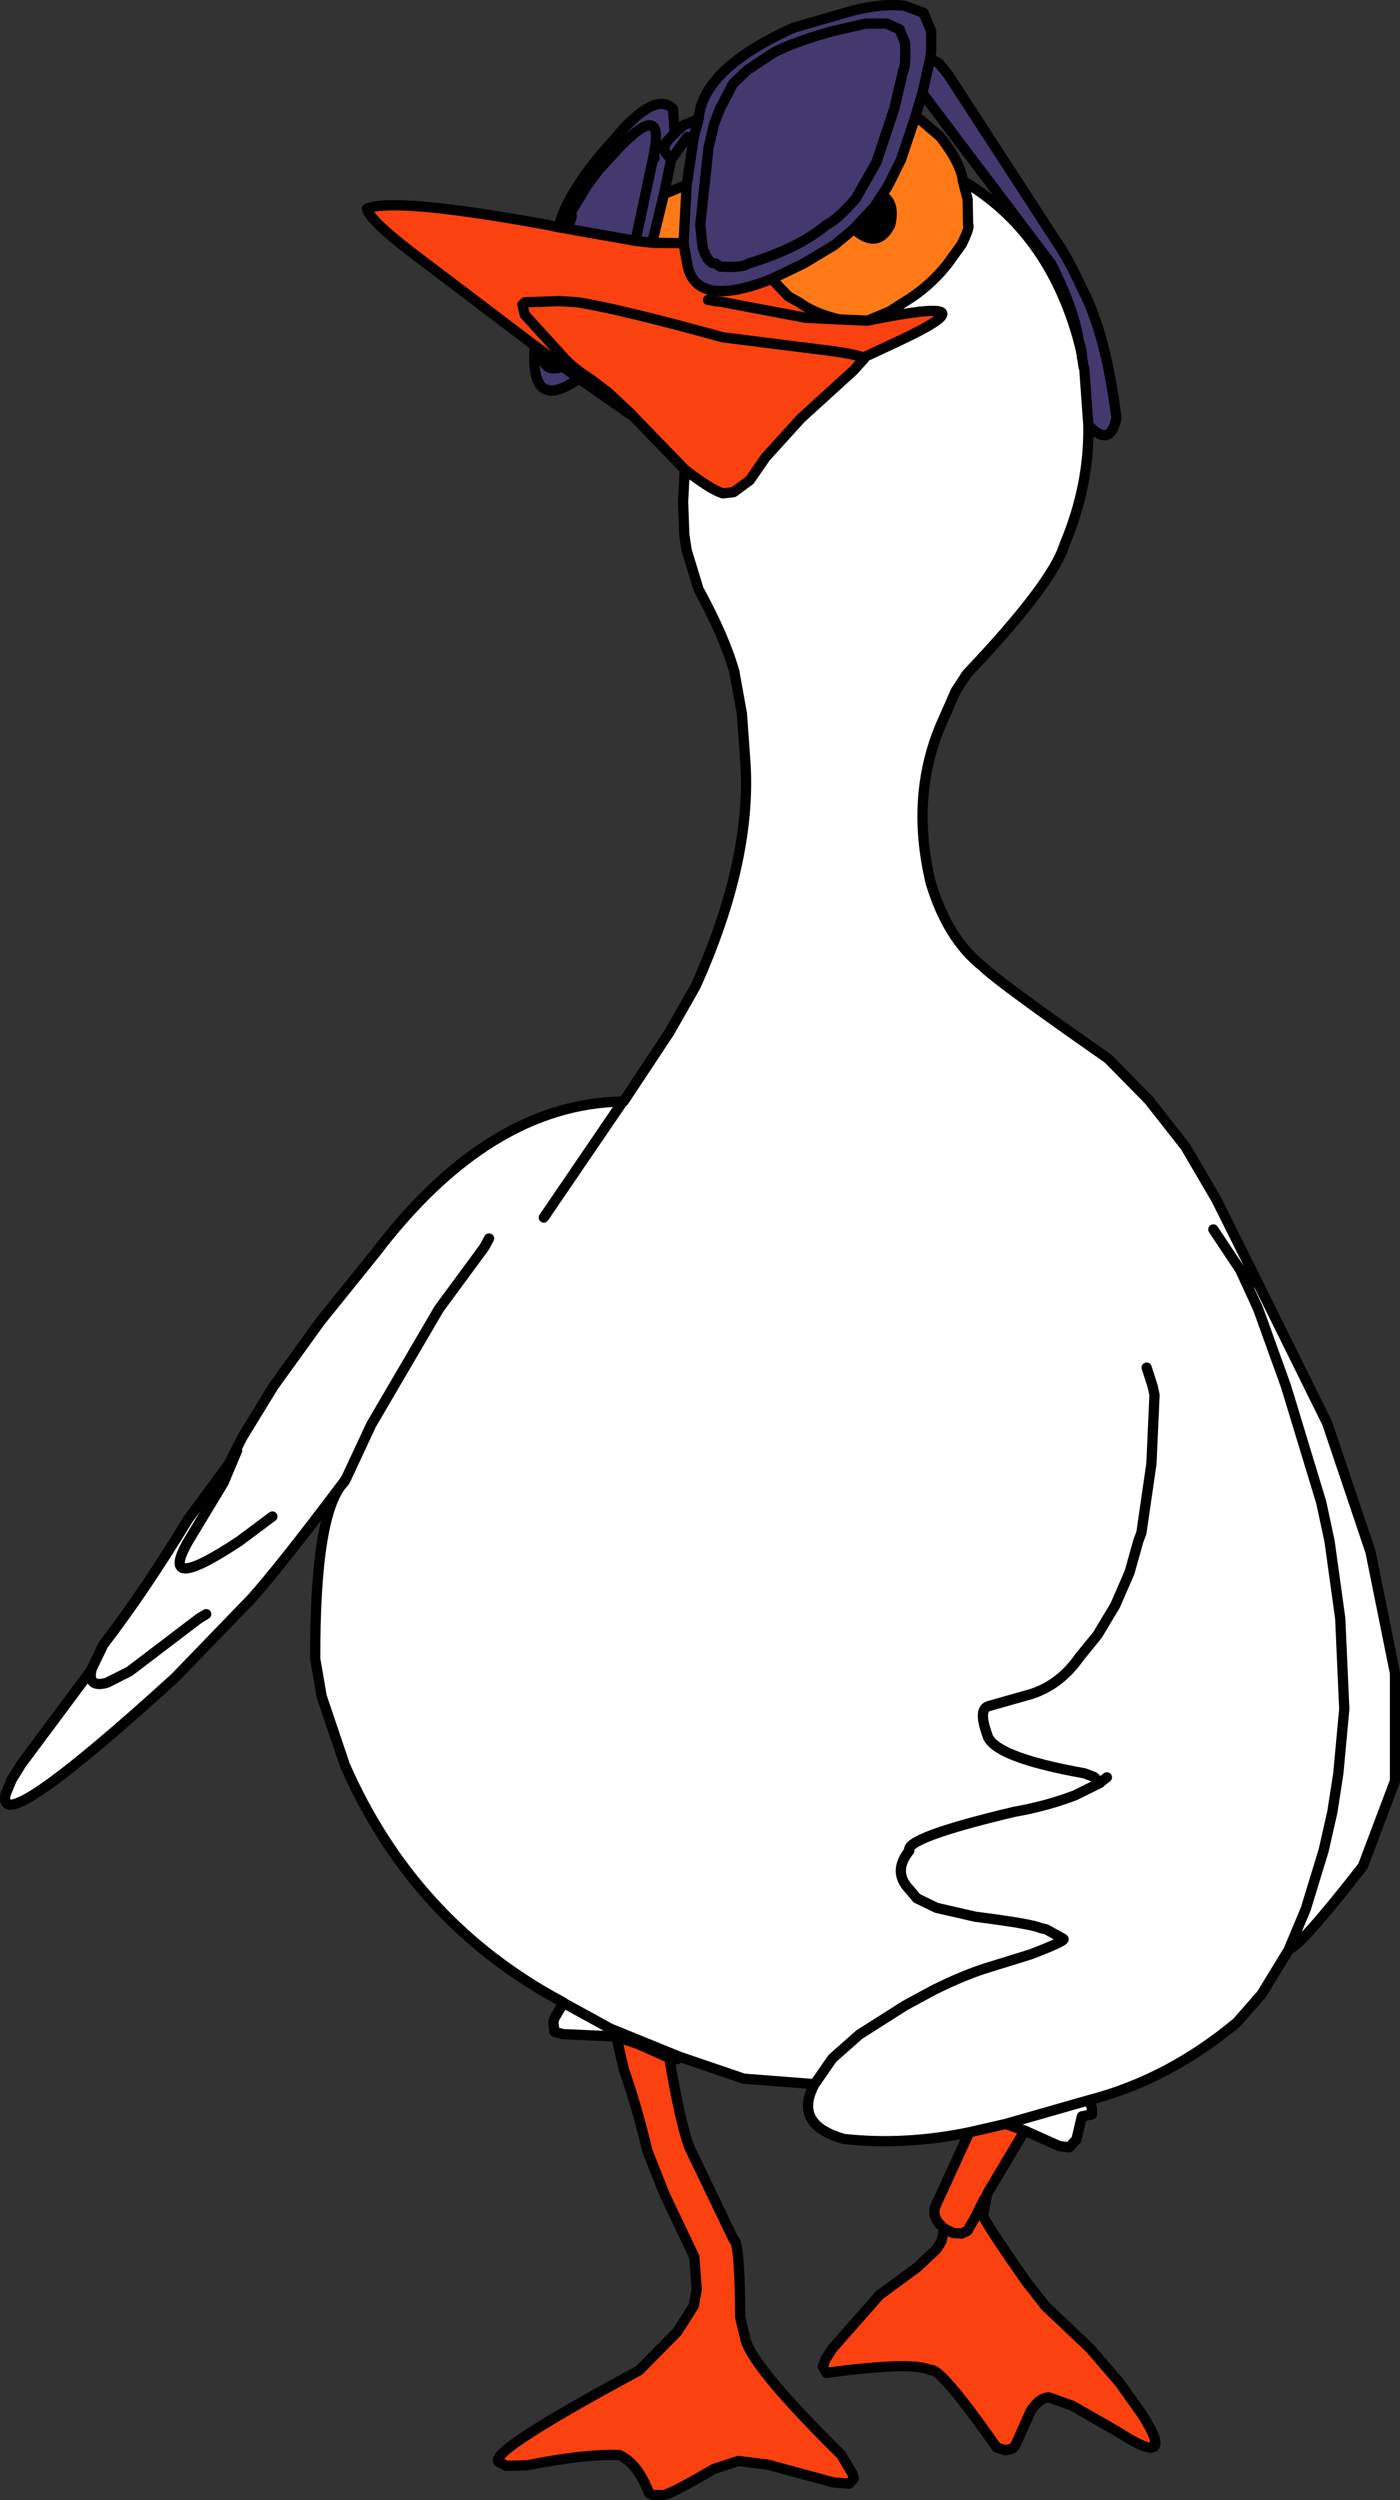 <?xml version="1.0" encoding="UTF-8" standalone="no"?>
<svg xmlns:xlink="http://www.w3.org/1999/xlink" height="524.75px" width="294.0px" xmlns="http://www.w3.org/2000/svg">
  <rect width="100%" height="100%" fill="#333333" stroke="none"/>
  <g transform="matrix(1.0, 0.0, 0.0, 1.0, 192.1, 346.45)">
    <path d="M-74.8 -298.75 Q-72.9 -306.5 -63.05 -317.25 -54.65 -327.35 -50.8 -323.65 L-50.4 -318.65 -50.3 -318.65 -48.4 -320.25 -45.4 -321.4 Q-44.65 -332.0 -25.4 -340.65 L-12.9 -344.25 Q-6.8 -345.75 -2.15 -345.25 L1.85 -343.75 3.45 -339.9 3.45 -335.5 3.1 -333.5 4.2 -333.65 5.1 -333.15 7.1 -330.65 29.6 -296.0 Q32.0 -292.65 35.2 -285.75 40.15 -276.35 42.35 -258.65 41.6 -255.15 39.85 -255.1 L39.2 -255.2 Q38.0 -255.55 36.45 -257.25 L35.6 -269.15 35.45 -269.4 35.2 -271.15 35.1 -271.5 35.1 -271.9 34.95 -273.15 34.7 -274.15 34.95 -273.15 35.1 -271.9 34.6 -274.15 34.7 -274.15 34.45 -274.65 34.45 -274.75 Q33.6 -281.15 28.7 -291.0 L1.6 -326.9 0.2 -322.15 -2.9 -312.9 -5.65 -307.4 -6.9 -305.5 -8.4 -303.15 -12.8 -298.4 -16.9 -295.0 -23.3 -291.15 -30.05 -287.9 Q-46.2 -281.5 -47.8 -291.15 L-48.55 -295.4 -47.9 -307.65 -46.4 -317.65 -47.8 -317.65 -51.15 -313.0 -52.65 -305.75 -55.15 -295.5 -58.65 -295.9 -72.8 -298.4 -72.9 -298.4 -72.8 -298.9 -72.8 -298.4 -72.8 -298.9 -72.9 -298.4 -73.3 -298.5 -74.8 -298.75 M-70.55 -267.0 Q-80.9 -259.6 -79.8 -273.9 L-78.05 -272.65 -78.05 -272.5 -77.9 -272.5 -73.9 -269.5 -70.55 -267.0 M1.6 -326.9 L3.1 -333.5 1.6 -326.9 M-54.65 -313.25 L-54.75 -314.15 -54.75 -314.25 -54.55 -315.5 -54.4 -316.4 -54.35 -317.0 -54.35 -317.65 Q-54.25 -323.55 -62.05 -315.5 L-66.4 -310.75 -68.9 -307.4 -72.05 -302.15 -73.15 -299.25 -73.3 -298.5 -73.15 -299.25 -72.05 -302.15 -68.9 -307.4 -66.4 -310.75 -62.05 -315.5 Q-54.25 -323.55 -54.35 -317.65 L-54.35 -317.0 -54.4 -316.4 -54.55 -315.5 -54.75 -314.25 -54.75 -314.15 -54.65 -313.25 M-72.55 -299.25 L-72.55 -299.65 -72.35 -299.9 -72.3 -300.25 -72.15 -300.6 -72.15 -300.65 -72.05 -300.9 -72.05 -301.25 -72.05 -300.9 -72.15 -300.65 -72.15 -300.6 -72.3 -300.25 -72.35 -299.9 -72.55 -299.65 -72.55 -299.25 M-72.8 -299.25 L-72.8 -298.9 -72.8 -299.25 M-54.75 -314.15 L-58.65 -295.9 -54.75 -314.15 M-50.55 -318.4 L-50.4 -318.4 -50.3 -318.65 -50.4 -318.4 -50.55 -318.4 -52.15 -316.65 -52.55 -315.5 -52.55 -314.65 -51.15 -313.0 -52.55 -314.65 -52.55 -315.5 -52.15 -316.65 -50.55 -318.4 -50.4 -318.65 -50.55 -318.4 M-45.4 -321.4 L-46.4 -317.65 -45.4 -321.4 M-43.3 -315.5 L-42.15 -320.4 -40.9 -323.65 -38.15 -328.9 -35.15 -331.75 -29.65 -335.4 Q-25.35 -337.65 -17.3 -339.9 L-10.3 -341.5 -5.9 -341.5 -3.15 -340.25 -3.05 -339.9 -2.05 -337.5 Q-1.85 -332.4 -2.4 -331.75 L-4.3 -323.65 -8.05 -312.4 -12.4 -304.75 Q-16.35 -300.25 -18.55 -299.25 -24.35 -294.35 -34.9 -291.15 -36.15 -290.2 -40.9 -290.5 L-41.8 -291.15 Q-43.4 -290.95 -44.55 -294.5 L-45.05 -299.25 -43.3 -315.5 -45.05 -299.25 -44.55 -294.5 Q-43.4 -290.95 -41.8 -291.15 L-40.9 -290.5 Q-36.15 -290.2 -34.9 -291.15 -24.35 -294.35 -18.55 -299.25 -16.35 -300.25 -12.4 -304.75 L-8.05 -312.4 -4.3 -323.65 -2.4 -331.75 Q-1.85 -332.4 -2.05 -337.5 L-3.05 -339.9 -3.15 -340.25 -5.9 -341.5 -10.3 -341.5 -17.3 -339.9 Q-25.35 -337.65 -29.65 -335.4 L-35.15 -331.75 -38.15 -328.9 -40.9 -323.65 -42.15 -320.4 -43.3 -315.5 M-73.9 -269.5 Q-78.35 -268.05 -78.05 -272.5 -78.35 -268.05 -73.9 -269.5" fill="#43396f" fill-rule="evenodd" stroke="none"/>
    <path d="M23.1 100.75 L15.2 114.0 15.1 114.5 15.0 115.15 14.35 118.5 Q14.5 119.7 23.45 132.5 L27.45 137.6 36.85 146.5 42.95 153.6 47.6 160.1 Q55.4 172.25 42.45 163.85 L33.1 158.5 28.2 156.75 Q26.15 156.8 24.35 159.6 L21.1 166.85 20.45 167.5 19.1 167.85 17.2 167.25 Q5.2 150.1 3.2 151.0 -0.4 149.15 -18.55 151.6 L-19.3 150.25 -18.8 148.85 -17.3 146.5 -7.4 135.25 0.45 129.5 4.6 125.6 5.6 124.0 6.2 121.35 Q3.4 118.95 4.35 116.6 L11.45 101.1 19.1 99.35 23.1 100.75 M-51.55 85.5 Q-49.35 98.65 -47.4 104.1 L-38.05 123.6 Q-36.75 123.9 -36.65 140.0 L-35.65 144.1 Q-34.8 149.7 -15.4 168.85 L-13.05 172.85 -12.8 173.75 -13.8 174.85 -17.05 174.6 -30.9 170.85 -37.05 170.1 -42.15 171.75 Q-51.55 177.25 -52.9 177.25 L-54.9 177.25 -55.8 176.85 Q-58.15 170.6 -62.05 168.85 -69.1 168.55 -81.4 171.0 L-85.8 171.1 -86.9 170.5 Q-91.9 169.4 -57.9 151.1 L-49.9 143.0 -46.4 137.5 -45.8 134.0 -46.3 127.25 -52.55 114.1 -56.15 105.0 Q-58.5 95.15 -61.05 88.1 L-62.65 81.1 -62.55 81.1 -58.05 82.6 -51.55 85.5 M-59.4 -259.25 L-70.55 -267.0 -73.9 -269.5 -77.9 -272.5 -78.05 -272.65 -77.9 -272.5 -78.05 -272.5 -78.05 -272.65 -79.8 -273.9 -105.55 -293.4 Q-114.55 -300.3 -115.05 -302.65 -109.25 -305.1 -77.15 -299.25 L-74.8 -298.75 -73.3 -298.5 -72.9 -298.4 -72.8 -298.4 -58.65 -295.9 -55.15 -295.5 -48.55 -295.4 -47.8 -291.15 Q-46.2 -281.5 -30.05 -287.9 L-26.55 -284.25 -24.3 -283.0 Q-21.05 -280.6 -15.8 -279.4 L-9.9 -279.15 Q17.75 -284.8 -3.3 -274.9 L-10.8 -271.4 Q-12.75 -272.25 -20.4 -273.15 L-40.3 -275.65 Q-62.3 -281.7 -70.8 -283.0 L-74.55 -283.25 -81.9 -283.0 -82.4 -282.5 -81.9 -280.4 -73.8 -271.5 Q-72.0 -269.4 -67.9 -266.75 L-64.3 -264.0 -59.65 -259.65 -59.4 -259.25 M-43.4 -283.5 L-42.65 -283.4 -42.05 -283.25 -41.15 -283.15 -40.9 -283.15 -22.9 -279.75 -15.8 -279.4 -22.9 -279.75 -40.9 -283.15 -41.15 -283.15 -42.05 -283.25 -42.65 -283.4 -43.4 -283.5 M13.45 118.0 L15.0 115.15 13.45 118.0 Q14.25 117.15 14.35 118.5 14.25 117.15 13.45 118.0 L12.55 119.2 11.75 120.55 11.1 121.75 9.85 122.35 8.1 122.25 6.2 121.35 8.1 122.25 9.85 122.35 11.1 121.75 11.75 120.55 12.55 119.2 13.45 118.0 M12.55 119.2 L14.6 115.1 15.1 114.5 14.6 115.1 12.55 119.2" fill="#fa410f" fill-rule="evenodd" stroke="none"/>
    <path d="M0.2 -322.15 L5.35 -317.75 Q9.7 -312.15 10.1 -308.5 L11.1 -304.65 11.2 -299.25 Q11.65 -298.85 9.85 -295.15 L6.95 -291.15 Q3.1 -286.2 -2.3 -283.0 L-5.15 -281.15 -9.9 -279.15 -15.8 -279.4 Q-21.05 -280.6 -24.3 -283.0 L-26.55 -284.25 -30.05 -287.9 -23.3 -291.15 -16.9 -295.0 -12.8 -298.4 Q-7.85 -293.95 -5.15 -299.25 -4.05 -303.9 -6.9 -305.5 L-5.65 -307.4 -2.9 -312.9 0.2 -322.15 M-52.65 -305.75 L-47.9 -307.65 -48.55 -295.4 -55.15 -295.5 -52.65 -305.75" fill="#ff7a16" fill-rule="evenodd" stroke="none"/>
    <path d="M-12.8 -298.4 L-8.4 -303.15 -6.9 -305.5 Q-4.05 -303.9 -5.15 -299.25 -7.85 -293.95 -12.8 -298.4" fill="#000000" fill-rule="evenodd" stroke="none"/>
    <path d="M-48.3 -247.9 L-59.05 -259.0 -59.4 -259.25 -59.65 -259.65 -64.3 -264.0 -67.9 -266.75 Q-72.0 -269.4 -73.8 -271.5 L-81.9 -280.4 -82.4 -282.5 -81.9 -283.0 -74.55 -283.25 -70.8 -283.0 Q-62.3 -281.7 -40.3 -275.65 L-20.4 -273.15 Q-12.75 -272.25 -10.8 -271.4 L-10.65 -271.15 -12.8 -268.75 -23.9 -258.65 -31.3 -250.5 -34.65 -245.65 -38.05 -243.15 -40.3 -242.9 Q-42.8 -243.65 -48.3 -247.9 M-59.05 -259.0 L-59.65 -259.65 -59.05 -259.0" fill="#fa420e" fill-rule="evenodd" stroke="none"/>
    <path d="M36.45 -257.25 Q36.7 -244.6 31.45 -232.15 28.95 -223.95 10.95 -205.0 L8.6 -201.4 5.35 -194.0 Q-0.9 -178.95 3.35 -161.15 6.9 -149.4 14.2 -143.65 17.5 -140.35 40.6 -124.25 L49.2 -115.5 56.85 -105.75 63.35 -94.65 70.85 -79.6 86.6 -47.75 95.7 -20.75 100.85 4.75 100.85 27.35 94.1 45.25 Q80.6 62.55 78.6 62.6 L78.5 62.85 72.85 72.1 67.7 78.0 Q53.25 90.05 36.6 94.35 L37.2 96.0 37.2 97.35 35.1 97.75 33.95 102.6 32.45 104.25 30.35 104.0 23.1 100.75 19.1 99.35 11.45 101.1 Q-2.1 103.9 -14.9 102.5 -25.6 99.45 -21.05 91.0 L-35.9 89.85 -49.4 85.25 -49.9 85.75 -51.55 85.5 -58.05 82.6 -62.55 81.1 -62.65 81.1 -62.65 81.0 -73.9 80.5 -75.65 80.0 -75.9 78.0 -75.65 77.1 -73.8 74.0 -73.8 73.85 Q-105.1 57.2 -119.65 24.1 L-124.55 9.6 -125.9 1.75 Q-126.0 -29.2 -119.8 -35.4 L-119.9 -35.4 Q-133.25 -17.65 -139.3 -10.9 L-155.4 5.75 Q-193.15 40.05 -190.9 30.1 L-189.65 27.1 -187.65 23.85 -173.05 4.25 -172.85 3.85 -170.4 -1.25 Q-161.85 -12.35 -152.55 -27.65 L-144.15 -39.0 -141.15 -44.9 -134.65 -55.5 -124.8 -69.15 -113.3 -83.4 Q-89.4 -114.85 -61.3 -115.25 L-61.15 -115.25 -51.55 -129.75 -46.05 -139.4 Q-34.3 -165.5 -35.55 -186.15 L-36.3 -196.65 -37.9 -205.5 Q-39.9 -212.65 -45.4 -222.75 L-47.9 -230.9 -48.4 -234.25 -48.65 -241.15 -48.3 -247.9 Q-42.8 -243.65 -40.3 -242.9 L-38.05 -243.15 -34.65 -245.65 -31.3 -250.5 -23.9 -258.65 -12.8 -268.75 -10.65 -271.15 -10.8 -271.4 -3.3 -274.9 Q17.75 -284.8 -9.9 -279.15 L-5.15 -281.15 -2.3 -283.0 Q3.1 -286.2 6.95 -291.15 L9.85 -295.15 Q11.65 -298.85 11.2 -299.25 L11.1 -304.65 10.1 -308.5 Q28.15 -297.9 34.45 -274.75 L34.45 -274.65 34.6 -274.15 35.1 -271.9 35.1 -271.5 35.2 -271.15 35.45 -269.4 35.6 -269.15 36.45 -257.25 M40.35 26.6 L38.9 27.7 37.6 26.5 35.6 25.75 Q16.25 22.3 15.2 17.6 13.2 12.1 15.7 11.6 L23.1 9.5 Q30.1 7.8 34.6 1.35 L38.35 -3.25 42.1 -9.5 45.1 -16.4 46.95 -23.0 47.6 -24.75 49.7 -39.25 50.35 -53.65 49.95 -55.5 48.7 -59.4 49.95 -55.5 50.35 -53.65 49.7 -39.25 47.6 -24.75 46.95 -23.0 45.1 -16.4 42.1 -9.5 38.35 -3.25 34.6 1.35 Q30.1 7.8 23.1 9.5 L15.7 11.6 Q13.2 12.1 15.2 17.6 16.25 22.3 35.6 25.75 L37.6 26.5 38.9 27.7 40.35 26.6 M70.85 -78.9 L70.85 -79.6 70.85 -78.9 M71.6 -77.25 L71.45 -77.75 71.6 -77.25 M78.5 62.85 L82.1 54.25 85.85 42.0 87.7 33.85 88.95 25.75 90.2 12.25 89.35 -6.75 87.1 -23.0 85.35 -31.15 77.95 -55.5 72.1 -71.75 68.35 -79.9 62.7 -88.4 68.35 -79.9 72.1 -71.75 77.95 -55.5 85.35 -31.15 87.1 -23.0 89.35 -6.75 90.2 12.25 88.95 25.75 87.7 33.85 85.85 42.0 82.1 54.25 78.5 62.85 M-62.65 81.0 L-62.55 81.1 -62.65 81.0 M-73.65 74.0 L-73.8 73.85 -73.65 74.0 -63.9 79.35 -49.4 85.25 -63.9 79.35 -73.65 74.0 -73.8 74.0 -73.65 74.0 M-77.9 -90.9 L-61.3 -115.25 -77.9 -90.9 M-119.9 -35.4 L-119.4 -36.15 -114.15 -47.4 -99.9 -71.75 -90.4 -84.65 -89.4 -86.5 -90.4 -84.65 -99.9 -71.75 -114.15 -47.4 -119.4 -36.15 -119.8 -35.4 -119.4 -36.15 -119.9 -35.4 M-172.85 3.85 Q-173.85 7.9 -169.65 6.75 L-164.9 4.35 -150.3 -6.75 -148.8 -7.65 -150.3 -6.75 -164.9 4.35 -169.65 6.75 Q-173.85 7.9 -172.85 3.85 M-134.9 -28.15 L-141.8 -23.0 Q-159.15 -11.5 -152.55 -23.0 L-145.15 -35.25 -142.3 -42.0 -145.15 -35.25 -152.55 -23.0 Q-159.15 -11.5 -141.8 -23.0 L-134.9 -28.15 M-21.05 91.0 L-17.3 85.6 -11.65 80.6 -2.05 74.5 3.95 71.25 Q10.7 67.9 15.95 66.35 L24.35 63.75 Q31.9 60.85 31.2 60.5 L27.6 58.5 26.45 58.25 Q24.8 57.4 12.7 55.85 L4.6 54.0 0.45 52.0 -1.15 50.1 Q-4.7 46.4 -1.15 42.0 -2.15 39.3 20.85 33.85 27.9 32.6 33.7 30.35 L38.95 27.75 38.9 27.7 38.95 27.75 33.7 30.35 Q27.9 32.6 20.85 33.85 -2.15 39.3 -1.15 42.0 -4.7 46.4 -1.15 50.1 L0.45 52.0 4.6 54.0 12.7 55.85 Q24.8 57.4 26.45 58.25 L27.6 58.5 31.2 60.5 Q31.9 60.85 24.35 63.75 L15.95 66.35 Q10.7 67.9 3.95 71.25 L-2.05 74.5 -11.65 80.6 -17.3 85.6 -21.05 91.0 M19.1 99.35 L36.6 94.35 19.1 99.35" fill="#ffffff" fill-rule="evenodd" stroke="none"/>
    <path d="M-74.8 -298.75 Q-72.9 -306.5 -63.05 -317.25 -54.65 -327.35 -50.8 -323.65 L-50.4 -318.65 -50.3 -318.65 -48.4 -320.25 -45.4 -321.4 Q-44.65 -332.0 -25.4 -340.65 L-12.9 -344.25 Q-6.8 -345.75 -2.15 -345.25 L1.85 -343.75 3.45 -339.9 3.45 -335.5 3.1 -333.5 4.2 -333.65 5.1 -333.15 7.1 -330.65 29.6 -296.0 Q32.0 -292.65 35.2 -285.75 40.15 -276.35 42.35 -258.65 41.6 -255.15 39.85 -255.1 L39.2 -255.2 Q38.0 -255.55 36.45 -257.25 36.7 -244.6 31.45 -232.15 28.95 -223.95 10.95 -205.0 L8.6 -201.4 5.35 -194.0 Q-0.9 -178.95 3.35 -161.15 6.9 -149.4 14.2 -143.65 17.5 -140.35 40.6 -124.25 L49.2 -115.5 56.85 -105.75 63.35 -94.65 70.85 -79.6 86.6 -47.75 95.7 -20.75 100.85 4.75 100.85 27.35 94.1 45.25 Q80.6 62.55 78.6 62.6 L78.5 62.85 72.85 72.1 67.7 78.0 Q53.25 90.05 36.6 94.35 L37.2 96.0 37.2 97.35 35.1 97.75 33.95 102.6 32.45 104.25 30.35 104.0 23.1 100.75 15.2 114.0 15.1 114.5 15.0 115.15 14.35 118.5 Q14.5 119.7 23.45 132.5 L27.45 137.6 36.85 146.5 42.95 153.6 47.6 160.1 Q55.4 172.25 42.45 163.85 L33.1 158.5 28.2 156.75 Q26.15 156.8 24.35 159.6 L21.1 166.85 20.45 167.5 19.1 167.85 17.2 167.25 Q5.2 150.1 3.2 151.0 -0.4 149.15 -18.55 151.6 L-19.3 150.25 -18.8 148.85 -17.3 146.5 -7.4 135.25 0.45 129.5 4.6 125.6 5.6 124.0 6.2 121.35 Q3.4 118.95 4.35 116.6 L11.45 101.1 Q-2.1 103.9 -14.9 102.5 -25.6 99.45 -21.05 91.0 L-35.9 89.85 -49.4 85.25 -49.9 85.75 -51.55 85.5 Q-49.35 98.65 -47.4 104.1 L-38.05 123.6 Q-36.75 123.9 -36.65 140.0 L-35.65 144.1 Q-34.8 149.7 -15.4 168.85 L-13.05 172.85 -12.8 173.75 -13.8 174.85 -17.05 174.6 -30.9 170.85 -37.05 170.1 -42.15 171.75 Q-51.55 177.25 -52.9 177.25 L-54.9 177.25 -55.8 176.85 Q-58.15 170.6 -62.05 168.85 -69.1 168.55 -81.4 171.0 L-85.8 171.1 -86.9 170.5 Q-91.9 169.4 -57.9 151.1 L-49.9 143.0 -46.4 137.5 -45.8 134.0 -46.3 127.25 -52.55 114.1 -56.15 105.0 Q-58.5 95.15 -61.05 88.1 L-62.65 81.1 -62.65 81.0 -73.9 80.5 -75.65 80.0 -75.9 78.0 -75.65 77.1 -73.8 74.0 -73.8 73.85 Q-105.1 57.2 -119.65 24.1 L-124.55 9.6 -125.9 1.75 Q-126.0 -29.2 -119.8 -35.4 L-119.9 -35.4 Q-133.25 -17.65 -139.3 -10.9 L-155.4 5.75 Q-193.15 40.05 -190.9 30.1 L-189.65 27.1 -187.65 23.85 -173.05 4.25 -172.85 3.85 -170.4 -1.25 Q-161.85 -12.35 -152.55 -27.65 L-144.15 -39.0 -141.15 -44.9 -134.65 -55.5 -124.8 -69.15 -113.3 -83.4 Q-89.4 -114.85 -61.3 -115.25 L-61.15 -115.25 -51.55 -129.75 -46.05 -139.4 Q-34.3 -165.5 -35.55 -186.15 L-36.3 -196.65 -37.9 -205.5 Q-39.9 -212.65 -45.4 -222.75 L-47.9 -230.9 -48.4 -234.25 -48.65 -241.15 -48.3 -247.9 -59.05 -259.0 -59.4 -259.25 -70.55 -267.0 Q-80.9 -259.6 -79.8 -273.9 L-105.55 -293.4 Q-114.55 -300.3 -115.05 -302.65 -109.25 -305.1 -77.15 -299.25 L-74.8 -298.75 -73.3 -298.5 -73.15 -299.25 -72.05 -302.15 -68.9 -307.4 -66.4 -310.75 -62.05 -315.5 Q-54.25 -323.55 -54.35 -317.65 L-54.35 -317.0 -54.4 -316.4 -54.55 -315.5 -54.75 -314.25 -54.75 -314.15 -54.65 -313.25 M3.1 -333.5 L1.6 -326.9 28.7 -291.0 Q33.6 -281.15 34.45 -274.75 L34.45 -274.65 34.7 -274.15 34.95 -273.15 35.1 -271.9 35.1 -271.5 35.2 -271.15 35.45 -269.4 35.6 -269.15 36.45 -257.25 M1.6 -326.9 L0.2 -322.15 5.35 -317.75 Q9.7 -312.15 10.1 -308.5 28.15 -297.9 34.45 -274.75 M10.1 -308.5 L11.1 -304.65 11.2 -299.25 Q11.65 -298.85 9.85 -295.15 L6.95 -291.15 Q3.1 -286.2 -2.3 -283.0 L-5.15 -281.15 -9.9 -279.15 Q17.75 -284.8 -3.3 -274.9 L-10.8 -271.4 -10.65 -271.15 -12.8 -268.75 -23.9 -258.65 -31.3 -250.5 -34.65 -245.65 -38.05 -243.15 -40.3 -242.9 Q-42.8 -243.65 -48.3 -247.9 M34.7 -274.15 L34.6 -274.15 35.1 -271.9 M34.6 -274.15 L34.45 -274.65 M62.7 -88.4 L68.35 -79.9 72.1 -71.75 77.95 -55.5 85.35 -31.15 87.1 -23.0 89.35 -6.75 90.2 12.25 88.95 25.75 87.7 33.85 85.85 42.0 82.1 54.25 78.5 62.85 M71.45 -77.75 L71.6 -77.25 M70.85 -79.6 L70.85 -78.9 M48.7 -59.4 L49.95 -55.5 50.35 -53.65 49.7 -39.25 47.6 -24.75 46.95 -23.0 45.1 -16.4 42.1 -9.5 38.35 -3.25 34.6 1.35 Q30.1 7.8 23.1 9.5 L15.7 11.6 Q13.2 12.1 15.2 17.6 16.25 22.3 35.6 25.75 L37.6 26.5 38.9 27.7 40.35 26.6 M-72.05 -301.25 L-72.05 -300.9 -72.15 -300.65 -72.15 -300.6 -72.3 -300.25 -72.35 -299.9 -72.55 -299.65 -72.55 -299.25 M-72.8 -298.4 L-72.8 -298.9 -72.9 -298.4 -72.8 -298.4 -58.65 -295.9 -54.75 -314.15 M-72.8 -298.9 L-72.8 -299.25 M-73.3 -298.5 L-72.9 -298.4 M-51.15 -313.0 L-52.55 -314.65 -52.55 -315.5 -52.15 -316.65 -50.55 -318.4 -50.4 -318.65 M-50.3 -318.65 L-50.4 -318.4 -50.55 -318.4 M-47.9 -307.65 L-46.4 -317.65 -47.8 -317.65 -51.15 -313.0 -52.65 -305.75 -47.9 -307.65 -48.55 -295.4 -47.8 -291.15 Q-46.2 -281.5 -30.05 -287.9 L-23.3 -291.15 -16.9 -295.0 -12.8 -298.4 -8.4 -303.15 -6.9 -305.5 -5.65 -307.4 -2.9 -312.9 0.2 -322.15 M-43.3 -315.5 L-45.05 -299.25 -44.55 -294.5 Q-43.4 -290.95 -41.8 -291.15 L-40.9 -290.5 Q-36.15 -290.2 -34.9 -291.15 -24.35 -294.35 -18.55 -299.25 -16.35 -300.25 -12.4 -304.75 L-8.05 -312.4 -4.3 -323.65 -2.4 -331.75 Q-1.85 -332.4 -2.05 -337.5 L-3.05 -339.9 -3.15 -340.25 -5.9 -341.5 -10.3 -341.5 -17.3 -339.9 Q-25.35 -337.65 -29.65 -335.4 L-35.15 -331.75 -38.15 -328.9 -40.9 -323.65 -42.15 -320.4 -43.3 -315.5 M-46.4 -317.65 L-45.4 -321.4 M-6.9 -305.5 Q-4.05 -303.9 -5.15 -299.25 -7.85 -293.95 -12.8 -298.4 M-10.8 -271.4 Q-12.75 -272.25 -20.4 -273.15 L-40.3 -275.65 Q-62.3 -281.7 -70.8 -283.0 L-74.55 -283.25 -81.9 -283.0 -82.4 -282.5 -81.9 -280.4 -73.8 -271.5 Q-72.0 -269.4 -67.9 -266.75 L-64.3 -264.0 -59.65 -259.65 -59.05 -259.0 M-30.05 -287.9 L-26.55 -284.25 -24.3 -283.0 Q-21.05 -280.6 -15.8 -279.4 L-9.9 -279.15 M-15.8 -279.4 L-22.9 -279.75 -40.9 -283.15 -41.15 -283.15 -42.05 -283.25 -42.65 -283.4 -43.4 -283.5 M-55.15 -295.5 L-58.65 -295.9 M-48.55 -295.4 L-55.15 -295.5 -52.65 -305.75 M-78.05 -272.65 L-77.9 -272.5 -73.9 -269.5 -70.55 -267.0 M-78.05 -272.5 L-78.05 -272.65 -79.8 -273.9 M-77.9 -272.5 L-78.05 -272.5 Q-78.35 -268.05 -73.9 -269.5 M-59.65 -259.65 L-59.4 -259.25 M-89.4 -86.5 L-90.4 -84.65 -99.9 -71.75 -114.15 -47.4 -119.4 -36.15 -119.8 -35.4 M-142.3 -42.0 L-145.15 -35.25 -152.55 -23.0 Q-159.15 -11.5 -141.8 -23.0 L-134.9 -28.15 M-148.8 -7.65 L-150.3 -6.75 -164.9 4.35 -169.65 6.75 Q-173.85 7.9 -172.85 3.85 M-119.4 -36.15 L-119.9 -35.4 M-61.3 -115.25 L-77.9 -90.9 M-49.4 85.25 L-63.9 79.35 -73.65 74.0 -73.8 74.0 M-73.8 73.85 L-73.65 74.0 M-62.55 81.1 L-62.65 81.0 M-62.65 81.1 L-62.55 81.1 -58.05 82.6 -51.55 85.5 M38.9 27.7 L38.95 27.75 33.7 30.35 Q27.9 32.6 20.85 33.85 -2.15 39.3 -1.15 42.0 -4.7 46.4 -1.15 50.1 L0.45 52.0 4.6 54.0 12.7 55.85 Q24.8 57.4 26.45 58.25 L27.6 58.5 31.2 60.5 Q31.9 60.85 24.35 63.75 L15.95 66.35 Q10.7 67.9 3.95 71.25 L-2.05 74.5 -11.65 80.6 -17.3 85.6 -21.05 91.0 M23.1 100.75 L19.1 99.35 11.45 101.1 M14.35 118.5 Q14.25 117.15 13.45 118.0 L12.55 119.2 11.75 120.55 11.1 121.75 9.85 122.35 8.1 122.25 6.2 121.35 M15.1 114.5 L14.6 115.1 12.55 119.2 M15.0 115.15 L13.45 118.0 M36.6 94.35 L19.1 99.35" fill="none" stroke="#000000" stroke-linecap="round" stroke-linejoin="round" stroke-width="2.15"/>
  </g>
</svg>

